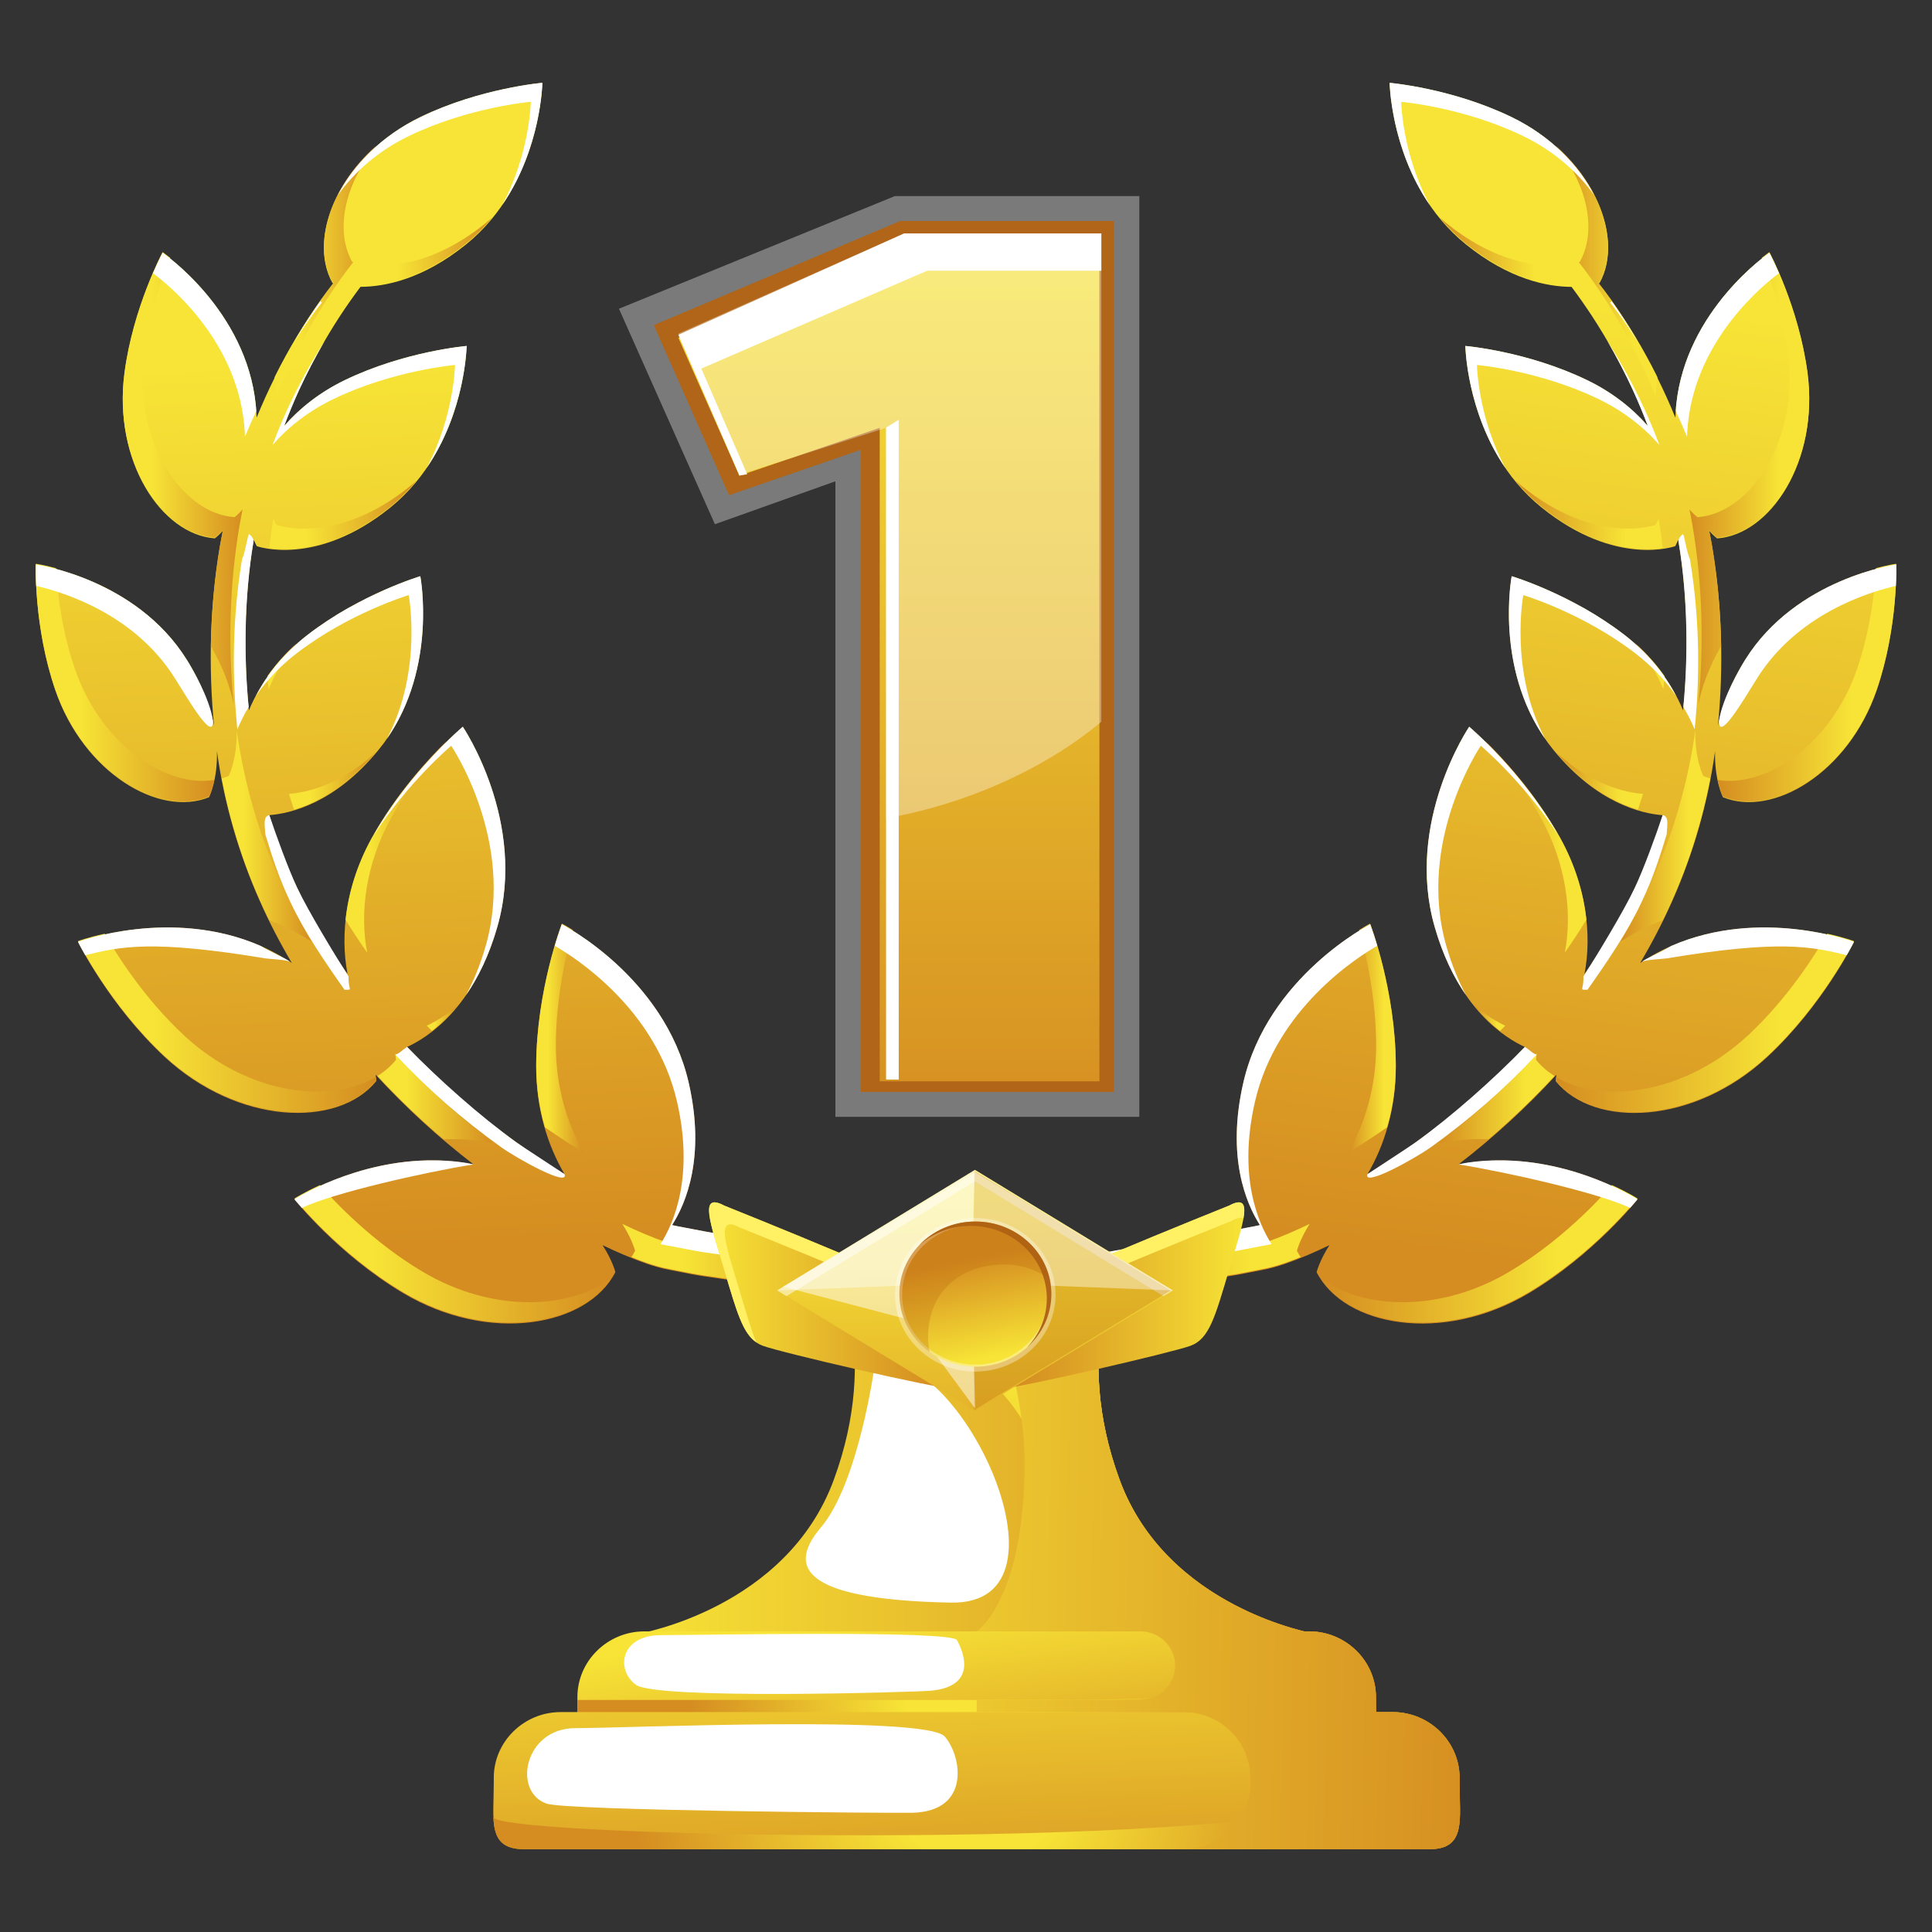 <svg xmlns:xlink="http://www.w3.org/1999/xlink" xmlns="http://www.w3.org/2000/svg" width="35" height="35" viewBox="0 0 35 35" fill="none" class="mdl-js">
<rect x="0" y="0" width="35" height="35" fill="#333333" stroke="none"/>
<path d="M19.352 23.523L18.935 22.769L19.04 23.432L19.442 24.277L19.352 23.523Z" fill="#C67914"/>
<path d="M18.262 30.419L24.044 30.108L23.808 29.594C23.808 29.594 21.14 29.14 20.282 26.808C19.423 24.475 20.282 22.88 20.282 22.88H15.105C15.105 22.88 15.964 24.475 15.105 26.808C14.247 29.14 11.579 29.594 11.579 29.594L11.343 30.108L17.125 30.419V30.48L17.694 30.449L18.262 30.48V30.419Z" fill="url(#paint0_linear_2005_3560)"/>
<path style="mix-blend-mode:multiply" d="M23.809 29.594C23.809 29.594 21.142 29.14 20.283 26.808C19.424 24.475 20.283 22.88 20.283 22.88H15.107C15.107 22.88 15.379 23.385 15.463 24.242C15.9 24.319 16.401 24.512 17.224 24.683C18.655 24.981 18.866 26.974 20.154 28.19C20.94 28.932 22.628 29.387 23.826 29.629L23.809 29.594Z" fill="url(#paint1_radial_2005_3560)"/>
<path style="mix-blend-mode:overlay" d="M15.843 24.749C15.843 24.749 15.557 26.866 14.867 27.677C14.176 28.488 14.765 28.984 17.223 29.033C19.68 29.083 17.257 24.17 15.842 24.749H15.843Z" fill="url(#paint2_linear_2005_3560)"/>
<path d="M16.491 25.105C16.036 24.881 16.062 26.685 15.583 27.536C15.103 28.388 15.12 28.694 15.97 28.347C16.82 27.999 16.626 25.171 16.491 25.105Z" fill="white"/>
<path d="M11.005 32.038H24.381C25.047 32.038 24.926 31.502 24.926 30.847V30.745C24.926 30.09 24.381 29.554 23.714 29.554H11.672C11.006 29.554 10.46 30.09 10.46 30.745V30.847C10.46 31.502 10.339 32.038 11.006 32.038H11.005Z" fill="url(#paint3_linear_2005_3560)"/>
<path style="mix-blend-mode:overlay" d="M17.336 29.711C17.476 29.966 17.686 30.553 16.861 30.629C16.599 30.653 11.888 30.796 11.519 30.521C11.15 30.247 11.238 29.622 11.976 29.622C12.714 29.622 17.236 29.531 17.336 29.712V29.711Z" fill="url(#paint4_linear_2005_3560)"/>
<path style="mix-blend-mode:multiply" d="M20.905 32.038H24.381C25.048 32.038 24.927 31.502 24.927 30.847V30.745C24.927 30.09 24.381 29.554 23.715 29.554H23.621C23.741 29.89 23.744 30.294 23.183 30.453C22.148 30.746 19.749 30.796 19.749 30.796H10.46V30.847C10.46 31.502 10.339 32.038 11.006 32.038H20.905H20.905Z" fill="url(#paint5_radial_2005_3560)"/>
<path d="M9.49 33.5H25.896C26.563 33.5 26.442 32.964 26.442 32.309V32.206C26.442 31.552 25.896 31.016 25.23 31.016H10.157C9.49 31.016 8.945 31.552 8.945 32.206V32.309C8.945 32.964 8.824 33.5 9.49 33.5Z" fill="url(#paint6_linear_2005_3560)"/>
<path style="mix-blend-mode:overlay" d="M17.114 31.458C17.418 31.801 17.6 32.81 16.533 32.84C16.204 32.849 10.271 32.802 9.901 32.674C9.279 32.458 9.5 31.307 10.421 31.307C11.343 31.307 16.769 31.07 17.114 31.458H17.114Z" fill="url(#paint7_linear_2005_3560)"/>
<path style="mix-blend-mode:multiply" d="M26.44 32.206C26.44 31.552 25.894 31.016 25.228 31.016H24.756C24.988 31.307 24.935 32.038 24.485 32.509C23.515 33.523 9.278 33.318 8.938 32.928C8.954 33.27 9.053 33.5 9.489 33.5H25.895C26.561 33.5 26.44 32.964 26.44 32.309V32.206H26.44Z" fill="url(#paint8_radial_2005_3560)"/>
<path d="M12.948 29.712C12.561 29.73 12.333 30.304 12.392 30.48C12.452 30.656 13.705 30.638 13.932 30.208C14.16 29.778 13.629 29.678 12.947 29.712H12.948Z" fill="white"/>
<path d="M11.918 31.308C11.303 31.338 10.94 32.25 11.034 32.531C11.128 32.811 13.124 32.782 13.485 32.098C13.847 31.413 13.003 31.256 11.918 31.308H11.918Z" fill="white"/>
<path style="mix-blend-mode:multiply" d="M26.442 32.309V32.206C26.442 31.552 25.896 31.016 25.23 31.016H24.929C24.928 30.96 24.927 30.904 24.927 30.847V30.744C24.927 30.089 24.381 29.553 23.715 29.553H23.624C23.005 29.401 21.005 28.768 20.283 26.808C19.424 24.475 20.283 22.88 20.283 22.88H17.694C17.694 22.88 18.562 24.838 18.562 26.478C18.562 28.984 17.694 29.555 17.694 29.555C17.701 29.555 17.709 29.553 17.717 29.553H20.657C21.004 29.553 21.289 29.833 21.289 30.175C21.289 30.516 21.004 30.796 20.657 30.796H17.717C17.709 30.796 17.701 30.795 17.694 30.794V31.016H21.441C22.107 31.016 22.652 31.552 22.652 32.206V32.309C22.652 32.964 22.107 33.5 21.441 33.5H25.897C26.563 33.5 26.442 32.964 26.442 32.309H26.442Z" fill="url(#paint9_linear_2005_3560)"/>
<path d="M31.212 14.442C32.111 14.814 33.486 14.006 34.001 12.497C34.391 11.356 34.352 10.227 34.352 10.227C34.352 10.227 32.537 10.476 31.617 11.952C31.339 12.396 31.193 12.798 31.123 13.144C31.227 12.065 31.198 10.972 31.016 9.904C31 9.807 30.981 9.71 30.962 9.614C31.047 9.709 31.107 9.754 31.107 9.754C32.077 9.686 32.952 8.352 32.745 6.77C32.589 5.574 32.054 4.581 32.054 4.581C32.054 4.581 30.538 5.61 30.366 7.342C30.359 7.419 30.354 7.493 30.351 7.566C30.248 7.313 30.135 7.064 30.013 6.82C29.771 6.336 29.493 5.871 29.179 5.431C29.108 5.33 29.034 5.232 28.958 5.134C28.97 5.131 28.977 5.128 28.977 5.128C29.453 4.277 28.816 2.813 27.382 2.121C26.298 1.597 25.175 1.502 25.175 1.502C25.175 1.502 25.205 3.336 26.557 4.428C27.342 5.061 28.029 5.195 28.47 5.197C28.597 5.366 28.718 5.54 28.835 5.717C29.119 6.151 29.371 6.607 29.587 7.078C29.683 7.289 29.771 7.502 29.853 7.718C29.57 7.394 29.201 7.103 28.753 6.887C27.669 6.363 26.547 6.268 26.547 6.268C26.547 6.268 26.576 8.103 27.928 9.195C29.28 10.286 30.348 9.894 30.348 9.894C30.369 9.857 30.386 9.818 30.404 9.779C30.418 9.869 30.433 9.959 30.446 10.05C30.576 10.985 30.587 11.933 30.491 12.87C30.288 12.378 29.931 11.889 29.421 11.496C28.467 10.762 27.387 10.439 27.387 10.439C27.387 10.439 27.043 12.241 28.143 13.587C28.93 14.548 29.73 14.738 30.121 14.768C29.986 15.218 29.819 15.658 29.618 16.082C29.361 16.629 29.052 17.151 28.704 17.644C28.846 16.919 28.729 16.026 28.262 15.188C27.597 13.991 26.616 13.166 26.616 13.166C26.616 13.166 25.446 14.89 25.99 16.79C26.416 18.28 27.274 18.808 27.625 18.967C27.024 19.606 26.357 20.185 25.644 20.697C25.362 20.901 25.07 21.092 24.772 21.273C25.087 20.742 25.289 20.066 25.287 19.314C25.283 17.945 24.822 16.747 24.822 16.747C24.822 16.747 22.967 17.688 22.524 19.615C22.214 20.965 22.578 21.81 22.824 22.195C22.815 22.197 22.806 22.2 22.797 22.202C22.748 22.214 22.68 22.224 22.616 22.237L22.231 22.311C21.974 22.361 21.489 22.413 21.234 22.466C20.723 22.574 19.984 22.684 19.474 22.801L19.26 22.85L19.309 23.066L19.393 23.426L19.442 23.64L19.656 23.591C20.179 23.472 20.932 23.355 21.456 23.244C21.718 23.188 22.21 23.135 22.472 23.084L22.866 23.007C23.012 22.981 23.152 22.939 23.284 22.894C23.561 22.797 23.826 22.682 24.084 22.557C23.901 22.841 23.852 23.047 23.852 23.047C24.355 24.033 26.136 24.352 27.694 23.429C28.87 22.732 29.666 21.727 29.666 21.727C29.666 21.727 28.149 20.751 26.42 21.096C27.057 20.605 27.653 20.062 28.196 19.47C28.185 19.545 28.184 19.588 28.184 19.588C28.883 20.445 30.692 20.379 32.018 19.146C33.02 18.215 33.587 17.064 33.587 17.064C33.587 17.064 31.639 16.335 29.926 17.314C29.852 17.357 29.782 17.401 29.714 17.444C29.929 17.08 30.124 16.706 30.296 16.318C30.679 15.457 30.941 14.54 31.07 13.609C31.056 14.134 31.213 14.443 31.213 14.443L31.212 14.442Z" fill="url(#paint10_linear_2005_3560)"/>
<g style="mix-blend-mode:multiply">
<path d="M30.155 12.249C30.01 12.042 29.836 11.843 29.633 11.66C29.85 11.922 30.018 12.203 30.134 12.485C30.142 12.406 30.148 12.328 30.155 12.249Z" fill="url(#paint11_linear_2005_3560)"/>
<path d="M28.196 13.633C28.731 14.264 29.267 14.545 29.674 14.667C29.705 14.572 29.736 14.477 29.765 14.382C29.441 14.357 28.839 14.222 28.196 13.633Z" fill="url(#paint12_linear_2005_3560)"/>
<path d="M27.176 18.677C27.207 18.645 27.238 18.613 27.269 18.581C27.136 18.52 26.93 18.407 26.703 18.209C26.864 18.409 27.027 18.561 27.176 18.677Z" fill="url(#paint13_linear_2005_3560)"/>
<path d="M27.827 19.202C27.827 19.202 27.828 19.159 27.84 19.084C27.296 19.676 26.7 20.219 26.064 20.71C26.373 20.648 26.676 20.629 26.964 20.639C27.385 20.28 27.785 19.898 28.16 19.492C28.033 19.412 27.921 19.315 27.828 19.202H27.827Z" fill="url(#paint14_linear_2005_3560)"/>
<path d="M32.39 6.385C32.596 7.967 31.722 9.301 30.751 9.369C30.751 9.369 30.691 9.324 30.606 9.229C30.625 9.325 30.645 9.422 30.661 9.519C30.842 10.586 30.871 11.68 30.767 12.759C30.83 12.449 30.955 12.094 31.18 11.704C31.17 11.096 31.118 10.489 31.017 9.89C31 9.793 30.982 9.696 30.962 9.6C31.047 9.695 31.107 9.74 31.107 9.74C32.078 9.672 32.952 8.338 32.746 6.756C32.589 5.56 32.054 4.567 32.054 4.567C32.054 4.567 32.002 4.602 31.917 4.67C32.083 5.073 32.3 5.696 32.39 6.385L32.39 6.385Z" fill="url(#paint15_linear_2005_3560)"/>
<path d="M30.856 14.057C30.856 14.057 30.699 13.748 30.713 13.223C30.584 14.154 30.322 15.072 29.939 15.932C29.767 16.319 29.572 16.694 29.357 17.058C29.425 17.014 29.495 16.971 29.569 16.928C29.752 16.824 29.936 16.74 30.121 16.672C30.181 16.55 30.239 16.427 30.294 16.303C30.608 15.599 30.838 14.857 30.983 14.101C30.94 14.088 30.897 14.075 30.856 14.057H30.856Z" fill="url(#paint16_linear_2005_3560)"/>
<path d="M28.739 16.662C28.688 16.177 28.536 15.666 28.262 15.173C27.819 14.378 27.238 13.747 26.898 13.413C27.215 13.764 27.595 14.242 27.906 14.802C28.372 15.64 28.489 16.532 28.348 17.258C28.484 17.064 28.615 16.865 28.739 16.662Z" fill="url(#paint17_linear_2005_3560)"/>
<path d="M25.129 20.422C25.23 20.076 25.287 19.698 25.286 19.299C25.282 17.929 24.821 16.732 24.821 16.732C24.821 16.732 24.745 16.77 24.622 16.847C24.756 17.321 24.928 18.092 24.93 18.927C24.932 19.679 24.731 20.356 24.416 20.886C24.658 20.738 24.896 20.584 25.129 20.422L25.129 20.422Z" fill="url(#paint18_linear_2005_3560)"/>
<path d="M27.337 23.042C26.084 23.785 24.685 23.723 23.925 23.157C24.511 24.042 26.204 24.297 27.692 23.413C28.868 22.717 29.665 21.712 29.665 21.712C29.665 21.712 29.494 21.602 29.201 21.469C28.947 21.762 28.258 22.496 27.337 23.042Z" fill="url(#paint19_linear_2005_3560)"/>
<path d="M31.661 18.761C30.523 19.818 29.031 20.016 28.188 19.51C28.183 19.55 28.183 19.573 28.183 19.573C28.882 20.43 30.691 20.364 32.017 19.132C33.02 18.2 33.586 17.049 33.586 17.049C33.586 17.049 33.404 16.981 33.103 16.915C32.883 17.3 32.386 18.088 31.662 18.761H31.661Z" fill="url(#paint20_linear_2005_3560)"/>
<path d="M34.351 10.213C34.351 10.213 34.209 10.233 33.985 10.293C33.961 10.726 33.882 11.416 33.645 12.112C33.178 13.482 32.002 14.273 31.116 14.13C31.158 14.322 31.211 14.428 31.211 14.428C32.11 14.8 33.486 13.992 34 12.483C34.39 11.342 34.351 10.213 34.351 10.213Z" fill="url(#paint21_linear_2005_3560)"/>
<path d="M28.62 4.742C28.62 4.742 28.613 4.745 28.601 4.749C28.677 4.846 28.752 4.945 28.823 5.045C29.137 5.485 29.415 5.951 29.657 6.434C29.779 6.678 29.891 6.928 29.994 7.18C29.997 7.108 30.003 7.033 30.01 6.956C30.014 6.915 30.02 6.874 30.025 6.833C30.021 6.824 30.017 6.814 30.012 6.805C29.77 6.322 29.492 5.856 29.178 5.416C29.106 5.316 29.032 5.217 28.956 5.12C28.968 5.116 28.976 5.114 28.976 5.114C29.349 4.445 29.037 3.4 28.191 2.646C28.761 3.345 28.935 4.179 28.62 4.743L28.62 4.742Z" fill="url(#paint22_linear_2005_3560)"/>
<path d="M26.201 4.042C26.16 4.009 26.121 3.976 26.083 3.942C26.219 4.108 26.376 4.267 26.556 4.413C27.287 5.003 27.934 5.16 28.375 5.179C28.29 5.054 28.204 4.93 28.113 4.81C27.673 4.809 26.985 4.675 26.201 4.042Z" fill="url(#paint23_linear_2005_3560)"/>
<path d="M27.572 8.808C27.532 8.776 27.492 8.742 27.454 8.709C27.591 8.875 27.747 9.034 27.928 9.18C28.909 9.972 29.74 9.983 30.122 9.929C30.112 9.841 30.102 9.752 30.09 9.664C30.077 9.573 30.062 9.483 30.048 9.393C30.031 9.432 30.013 9.471 29.992 9.508C29.992 9.508 28.924 9.9 27.572 8.808H27.572Z" fill="url(#paint24_linear_2005_3560)"/>
<path d="M23.495 22.66C23.495 22.66 23.545 22.455 23.727 22.171C23.469 22.296 23.205 22.41 22.928 22.507C22.796 22.552 22.655 22.594 22.509 22.62L22.116 22.697C21.854 22.749 21.362 22.802 21.099 22.858C20.589 22.966 19.862 23.079 19.342 23.195L19.392 23.41L19.442 23.624L19.656 23.575C20.178 23.456 20.931 23.339 21.456 23.229C21.718 23.173 22.21 23.119 22.471 23.068L22.866 22.991C23.011 22.965 23.152 22.923 23.284 22.878C23.378 22.845 23.47 22.809 23.561 22.773C23.538 22.736 23.515 22.698 23.495 22.66V22.66Z" fill="url(#paint25_linear_2005_3560)"/>
</g>
<g style="mix-blend-mode:overlay">
<path d="M29.736 16.349C29.937 15.924 30.057 15.566 30.193 15.116C30.203 14.938 30.238 14.793 30.121 14.766C30.005 15.113 29.774 15.75 29.617 16.081C29.427 16.485 28.927 17.314 28.685 17.689C28.695 17.947 28.592 17.93 28.759 17.93C29.107 17.436 29.479 16.895 29.736 16.348V16.349Z" fill="url(#paint26_linear_2005_3560)"/>
<path d="M27.596 10.781C27.596 10.781 28.677 11.104 29.63 11.839C29.928 12.068 30.172 12.33 30.365 12.607C30.153 12.205 29.839 11.817 29.42 11.495C28.465 10.761 27.385 10.438 27.385 10.438C27.385 10.438 27.075 12.069 27.992 13.386C27.337 12.145 27.596 10.782 27.596 10.782V10.781Z" fill="url(#paint27_linear_2005_3560)"/>
<path d="M30.613 10.122C30.555 10.011 30.506 9.642 30.485 9.679C30.485 9.679 30.424 9.719 30.405 9.795C30.585 10.855 30.578 11.961 30.495 12.807C30.575 12.941 30.644 13.077 30.7 13.213C30.796 12.276 30.786 11.327 30.655 10.392C30.643 10.302 30.628 10.212 30.613 10.122H30.613Z" fill="url(#paint28_linear_2005_3560)"/>
<path d="M31.616 11.951C31.528 12.093 31.204 12.641 31.141 13.059C31.138 13.435 31.55 12.741 31.827 12.295C32.553 11.13 33.836 10.731 34.345 10.614C34.356 10.373 34.351 10.227 34.351 10.227C34.351 10.227 32.536 10.476 31.616 11.951V11.951Z" fill="url(#paint29_linear_2005_3560)"/>
<path d="M30.279 17.135C30.026 17.283 29.83 17.356 29.736 17.428C29.803 17.384 30.108 17.375 30.193 17.362C32.244 17.022 32.821 17.147 33.455 17.305C33.542 17.154 33.586 17.062 33.586 17.062C33.586 17.062 31.896 16.43 30.279 17.135L30.279 17.135Z" fill="url(#paint30_linear_2005_3560)"/>
<path d="M29.389 5.774C29.491 5.917 29.588 6.065 29.682 6.213C29.531 5.953 29.369 5.699 29.195 5.454C29.192 5.46 29.189 5.466 29.186 5.472C29.186 5.472 29.179 5.474 29.167 5.478C29.243 5.575 29.318 5.673 29.389 5.774H29.389Z" fill="url(#paint31_linear_2005_3560)"/>
<path d="M25.384 1.845C25.384 1.845 26.508 1.94 27.592 2.464C28.146 2.732 28.582 3.116 28.879 3.535C28.597 2.986 28.086 2.46 27.381 2.119C26.297 1.595 25.174 1.5 25.174 1.5C25.174 1.5 25.193 2.684 25.902 3.716C25.399 2.782 25.384 1.844 25.384 1.844L25.384 1.845Z" fill="url(#paint32_linear_2005_3560)"/>
<path d="M30.561 7.91C30.565 7.837 30.57 7.763 30.577 7.686C30.733 6.112 31.998 5.119 32.228 4.95C32.128 4.717 32.054 4.58 32.054 4.58C32.054 4.58 30.538 5.609 30.366 7.341C30.363 7.377 30.36 7.412 30.358 7.446C30.429 7.599 30.497 7.754 30.561 7.91Z" fill="url(#paint33_linear_2005_3560)"/>
<path d="M29.852 7.717C29.569 7.393 29.2 7.102 28.752 6.886C27.669 6.362 26.546 6.267 26.546 6.267C26.546 6.267 26.566 7.451 27.274 8.483C26.771 7.55 26.756 6.612 26.756 6.612C26.756 6.612 27.879 6.707 28.963 7.231C29.41 7.447 29.78 7.738 30.062 8.062C29.981 7.846 29.893 7.632 29.796 7.421C29.599 6.989 29.369 6.57 29.113 6.169C29.285 6.464 29.444 6.767 29.586 7.077C29.682 7.288 29.771 7.501 29.852 7.717V7.717Z" fill="url(#paint34_linear_2005_3560)"/>
<path d="M19.52 23.409L19.47 23.192L19.684 23.143C20.194 23.027 20.932 22.916 21.443 22.809C21.7 22.755 22.184 22.704 22.441 22.653L22.826 22.579C22.89 22.566 22.958 22.556 23.009 22.544C23.016 22.542 23.026 22.539 23.035 22.537C22.789 22.153 22.425 21.308 22.735 19.958C23.121 18.274 24.586 17.343 24.95 17.134C24.878 16.889 24.822 16.745 24.822 16.745C24.822 16.745 22.967 17.686 22.524 19.612C22.214 20.963 22.578 21.808 22.824 22.192C22.815 22.194 22.806 22.197 22.797 22.199C22.748 22.211 22.68 22.222 22.616 22.235L22.231 22.308C21.974 22.358 21.489 22.411 21.234 22.464C20.723 22.571 19.984 22.682 19.474 22.799L19.26 22.848L19.309 23.064L19.393 23.423L19.442 23.637L19.566 23.609L19.52 23.408L19.52 23.409Z" fill="url(#paint35_linear_2005_3560)"/>
<path d="M25.99 16.789C26.14 17.313 26.343 17.718 26.559 18.03C26.424 17.778 26.3 17.482 26.2 17.133C25.657 15.233 26.826 13.51 26.826 13.51C26.826 13.51 27.594 14.155 28.231 15.133C27.567 13.965 26.616 13.165 26.616 13.165C26.616 13.165 25.446 14.889 25.99 16.789V16.789Z" fill="url(#paint36_linear_2005_3560)"/>
<path d="M27.146 21.021C26.806 21.021 26.531 21.067 26.419 21.094C27.311 21.235 28.987 21.618 29.531 21.883C29.618 21.784 29.665 21.726 29.665 21.726C29.665 21.726 28.551 21.01 27.146 21.021Z" fill="url(#paint37_linear_2005_3560)"/>
<path d="M24.772 21.271C24.689 21.515 25.644 20.982 25.927 20.779C26.639 20.266 27.234 19.748 27.835 19.108C27.746 19.068 27.763 19.062 27.625 18.965C27.06 19.547 26.303 20.221 25.644 20.695C25.528 20.779 24.89 21.191 24.772 21.271Z" fill="url(#paint38_linear_2005_3560)"/>
</g>
<g style="mix-blend-mode:overlay">
<path d="M28.586 10.957C28.813 11.094 28.992 11.196 28.992 11.196C28.992 11.196 28.81 11.082 28.586 10.957Z" fill="url(#paint39_linear_2005_3560)"/>
</g>
<path d="M3.788 14.442C2.889 14.813 1.514 14.006 0.999 12.497C0.609 11.355 0.649 10.227 0.649 10.227C0.649 10.227 2.463 10.475 3.383 11.951C3.661 12.395 3.807 12.798 3.877 13.144C3.774 12.064 3.802 10.971 3.984 9.903C4 9.807 4.019 9.71 4.038 9.613C3.953 9.708 3.893 9.753 3.893 9.753C2.923 9.686 2.048 8.352 2.255 6.769C2.411 5.574 2.946 4.58 2.946 4.58C2.946 4.58 4.462 5.609 4.634 7.341C4.641 7.418 4.646 7.493 4.649 7.565C4.752 7.312 4.865 7.064 4.987 6.819C5.229 6.336 5.507 5.87 5.821 5.43C5.892 5.33 5.967 5.231 6.042 5.134C6.03 5.13 6.023 5.127 6.023 5.127C5.548 4.277 6.184 2.813 7.618 2.12C8.702 1.596 9.825 1.501 9.825 1.501C9.825 1.501 9.795 3.336 8.443 4.428C7.658 5.061 6.971 5.195 6.531 5.196C6.403 5.365 6.282 5.539 6.165 5.716C5.881 6.151 5.629 6.606 5.413 7.077C5.317 7.288 5.229 7.501 5.147 7.718C5.43 7.394 5.8 7.102 6.247 6.887C7.331 6.363 8.453 6.268 8.453 6.268C8.453 6.268 8.424 8.102 7.072 9.194C5.72 10.286 4.652 9.894 4.652 9.894C4.631 9.857 4.614 9.818 4.596 9.778C4.582 9.869 4.567 9.959 4.554 10.049C4.424 10.984 4.414 11.932 4.509 12.87C4.712 12.377 5.069 11.888 5.579 11.496C6.533 10.761 7.613 10.439 7.613 10.439C7.613 10.439 7.957 12.24 6.857 13.586C6.07 14.548 5.27 14.737 4.879 14.767C5.014 15.217 5.181 15.657 5.382 16.082C5.639 16.629 5.948 17.15 6.296 17.644C6.155 16.918 6.272 16.026 6.738 15.187C7.403 13.99 8.384 13.166 8.384 13.166C8.384 13.166 9.554 14.89 9.01 16.79C8.584 18.28 7.726 18.808 7.375 18.966C7.976 19.606 8.643 20.184 9.356 20.696C9.638 20.9 9.93 21.091 10.228 21.272C9.913 20.742 9.711 20.065 9.713 19.314C9.717 17.944 10.178 16.747 10.178 16.747C10.178 16.747 12.033 17.688 12.476 19.614C12.786 20.965 12.422 21.809 12.176 22.194C12.185 22.196 12.194 22.199 12.203 22.201C12.252 22.213 12.32 22.224 12.384 22.236L12.769 22.31C13.026 22.36 13.511 22.413 13.767 22.466C14.277 22.573 15.016 22.684 15.527 22.801L15.74 22.85L15.691 23.066L15.607 23.425L15.558 23.639L15.344 23.59C14.822 23.471 14.068 23.354 13.544 23.244C13.282 23.188 12.79 23.134 12.528 23.083L12.134 23.006C11.988 22.98 11.848 22.938 11.716 22.893C11.439 22.796 11.174 22.682 10.916 22.557C11.099 22.841 11.148 23.046 11.148 23.046C10.646 24.032 8.864 24.352 7.307 23.428C6.13 22.731 5.334 21.727 5.334 21.727C5.334 21.727 6.851 20.75 8.58 21.095C7.943 20.605 7.347 20.062 6.804 19.469C6.815 19.544 6.816 19.587 6.816 19.587C6.117 20.444 4.308 20.378 2.982 19.146C1.98 18.215 1.413 17.063 1.413 17.063C1.413 17.063 3.361 16.334 5.074 17.314C5.148 17.356 5.218 17.4 5.286 17.443C5.071 17.08 4.876 16.705 4.705 16.318C4.321 15.457 4.059 14.54 3.93 13.608C3.944 14.133 3.787 14.443 3.787 14.443L3.788 14.442Z" fill="url(#paint40_linear_2005_3560)"/>
<g style="mix-blend-mode:multiply">
<path d="M4.845 12.249C4.99 12.042 5.164 11.843 5.367 11.66C5.15 11.922 4.982 12.203 4.866 12.485C4.858 12.406 4.852 12.328 4.845 12.249Z" fill="url(#paint41_linear_2005_3560)"/>
<path d="M6.804 13.633C6.269 14.264 5.733 14.545 5.327 14.667C5.295 14.572 5.264 14.477 5.235 14.382C5.559 14.357 6.161 14.222 6.804 13.633Z" fill="url(#paint42_linear_2005_3560)"/>
<path d="M7.824 18.677C7.793 18.645 7.761 18.613 7.731 18.581C7.864 18.52 8.069 18.407 8.297 18.209C8.136 18.409 7.973 18.561 7.824 18.677Z" fill="url(#paint43_linear_2005_3560)"/>
<path d="M7.173 19.202C7.173 19.202 7.172 19.159 7.16 19.084C7.704 19.676 8.3 20.219 8.936 20.71C8.627 20.648 8.324 20.629 8.036 20.639C7.615 20.28 7.215 19.898 6.84 19.492C6.967 19.412 7.08 19.315 7.172 19.202H7.173Z" fill="url(#paint44_linear_2005_3560)"/>
<path d="M2.61 6.385C2.404 7.967 3.278 9.301 4.249 9.369C4.249 9.369 4.309 9.324 4.394 9.229C4.375 9.325 4.356 9.422 4.339 9.519C4.158 10.586 4.129 11.68 4.233 12.759C4.17 12.449 4.045 12.094 3.82 11.704C3.83 11.096 3.882 10.489 3.983 9.89C4 9.793 4.019 9.696 4.038 9.6C3.953 9.695 3.893 9.74 3.893 9.74C2.922 9.672 2.048 8.338 2.254 6.756C2.411 5.56 2.946 4.567 2.946 4.567C2.946 4.567 2.998 4.602 3.083 4.67C2.917 5.073 2.7 5.696 2.61 6.385L2.61 6.385Z" fill="url(#paint45_linear_2005_3560)"/>
<path d="M4.144 14.057C4.144 14.057 4.301 13.748 4.287 13.223C4.416 14.154 4.678 15.072 5.062 15.932C5.233 16.319 5.428 16.694 5.643 17.058C5.575 17.014 5.505 16.971 5.431 16.928C5.249 16.824 5.064 16.74 4.879 16.672C4.819 16.55 4.761 16.427 4.706 16.303C4.392 15.599 4.162 14.857 4.017 14.101C4.06 14.088 4.103 14.075 4.144 14.057H4.144Z" fill="url(#paint46_linear_2005_3560)"/>
<path d="M6.26 16.662C6.311 16.177 6.464 15.666 6.738 15.173C7.18 14.378 7.761 13.747 8.102 13.413C7.785 13.764 7.405 14.242 7.094 14.802C6.628 15.64 6.511 16.532 6.652 17.258C6.515 17.064 6.384 16.865 6.26 16.662Z" fill="url(#paint47_linear_2005_3560)"/>
<path d="M9.871 20.422C9.77 20.076 9.713 19.698 9.714 19.299C9.718 17.929 10.179 16.732 10.179 16.732C10.179 16.732 10.255 16.77 10.378 16.847C10.244 17.321 10.072 18.092 10.07 18.927C10.068 19.679 10.269 20.356 10.584 20.886C10.342 20.738 10.104 20.584 9.871 20.422L9.871 20.422Z" fill="url(#paint48_linear_2005_3560)"/>
<path d="M7.663 23.042C8.916 23.785 10.314 23.723 11.075 23.157C10.489 24.042 8.796 24.297 7.308 23.413C6.131 22.717 5.334 21.712 5.334 21.712C5.334 21.712 5.506 21.602 5.798 21.469C6.053 21.762 6.741 22.496 7.663 23.042Z" fill="url(#paint49_linear_2005_3560)"/>
<path d="M3.338 18.761C4.476 19.818 5.969 20.016 6.812 19.51C6.816 19.55 6.817 19.573 6.817 19.573C6.117 20.43 4.309 20.364 2.982 19.132C1.98 18.2 1.413 17.049 1.413 17.049C1.413 17.049 1.596 16.981 1.897 16.915C2.117 17.3 2.613 18.088 3.338 18.761H3.338Z" fill="url(#paint50_linear_2005_3560)"/>
<path d="M0.649 10.213C0.649 10.213 0.79 10.233 1.014 10.293C1.039 10.726 1.117 11.416 1.355 12.112C1.822 13.482 2.998 14.273 3.883 14.13C3.841 14.322 3.788 14.428 3.788 14.428C2.889 14.8 1.514 13.992 0.999 12.483C0.609 11.342 0.649 10.213 0.649 10.213Z" fill="url(#paint51_linear_2005_3560)"/>
<path d="M6.38 4.742C6.38 4.742 6.387 4.745 6.399 4.749C6.323 4.846 6.248 4.945 6.177 5.045C5.864 5.485 5.586 5.951 5.343 6.434C5.221 6.678 5.109 6.928 5.006 7.18C5.003 7.108 4.997 7.033 4.99 6.956C4.986 6.915 4.98 6.874 4.975 6.833C4.979 6.824 4.984 6.814 4.988 6.805C5.23 6.322 5.508 5.856 5.822 5.416C5.894 5.316 5.968 5.217 6.044 5.12C6.032 5.116 6.025 5.114 6.025 5.114C5.651 4.445 5.963 3.4 6.809 2.646C6.239 3.345 6.065 4.179 6.38 4.743L6.38 4.742Z" fill="url(#paint52_linear_2005_3560)"/>
<path d="M8.799 4.042C8.839 4.009 8.879 3.976 8.917 3.942C8.78 4.108 8.624 4.267 8.443 4.413C7.712 5.003 7.065 5.16 6.624 5.179C6.709 5.054 6.796 4.93 6.887 4.81C7.327 4.809 8.015 4.675 8.799 4.042Z" fill="url(#paint53_linear_2005_3560)"/>
<path d="M7.428 8.808C7.469 8.776 7.508 8.742 7.546 8.709C7.409 8.875 7.253 9.034 7.072 9.18C6.091 9.972 5.26 9.983 4.878 9.929C4.888 9.841 4.898 9.752 4.91 9.664C4.923 9.573 4.938 9.483 4.952 9.393C4.969 9.432 4.987 9.471 5.008 9.508C5.008 9.508 6.076 9.9 7.428 8.808H7.428Z" fill="url(#paint54_linear_2005_3560)"/>
<path d="M11.505 22.66C11.505 22.66 11.455 22.455 11.273 22.171C11.531 22.296 11.795 22.41 12.072 22.507C12.204 22.552 12.345 22.594 12.491 22.62L12.885 22.697C13.146 22.749 13.638 22.802 13.901 22.858C14.411 22.966 15.138 23.079 15.658 23.195L15.608 23.41L15.559 23.624L15.344 23.575C14.822 23.456 14.069 23.339 13.545 23.229C13.282 23.173 12.79 23.119 12.529 23.068L12.135 22.991C11.989 22.965 11.848 22.923 11.716 22.878C11.622 22.845 11.53 22.809 11.439 22.773C11.463 22.736 11.485 22.698 11.505 22.66V22.66Z" fill="url(#paint55_linear_2005_3560)"/>
</g>
<g style="mix-blend-mode:overlay">
<path d="M5.264 16.349C5.063 15.924 4.943 15.566 4.807 15.116C4.797 14.938 4.762 14.793 4.879 14.766C4.996 15.113 5.226 15.75 5.383 16.081C5.573 16.485 6.073 17.314 6.315 17.689C6.305 17.947 6.409 17.93 6.241 17.93C5.893 17.436 5.521 16.895 5.264 16.348V16.349Z" fill="url(#paint56_linear_2005_3560)"/>
<path d="M7.404 10.781C7.404 10.781 6.324 11.104 5.37 11.839C5.072 12.068 4.828 12.33 4.636 12.607C4.847 12.205 5.161 11.817 5.58 11.495C6.535 10.761 7.615 10.438 7.615 10.438C7.615 10.438 7.925 12.069 7.008 13.386C7.664 12.145 7.404 10.782 7.404 10.782V10.781Z" fill="url(#paint57_linear_2005_3560)"/>
<path d="M4.387 10.122C4.445 10.011 4.494 9.642 4.515 9.679C4.515 9.679 4.577 9.719 4.595 9.795C4.415 10.855 4.422 11.961 4.505 12.807C4.425 12.941 4.356 13.077 4.3 13.213C4.204 12.276 4.214 11.327 4.345 10.392C4.357 10.302 4.372 10.212 4.387 10.122H4.387Z" fill="url(#paint58_linear_2005_3560)"/>
<path d="M3.384 11.951C3.472 12.093 3.796 12.641 3.859 13.059C3.862 13.435 3.451 12.741 3.173 12.295C2.447 11.13 1.164 10.731 0.655 10.614C0.643 10.373 0.649 10.227 0.649 10.227C0.649 10.227 2.463 10.476 3.383 11.951L3.384 11.951Z" fill="url(#paint59_linear_2005_3560)"/>
<path d="M4.721 17.135C4.974 17.283 5.169 17.356 5.264 17.428C5.196 17.384 4.891 17.375 4.806 17.362C2.755 17.022 2.178 17.147 1.545 17.305C1.458 17.154 1.413 17.062 1.413 17.062C1.413 17.062 3.104 16.43 4.72 17.135L4.721 17.135Z" fill="url(#paint60_linear_2005_3560)"/>
<path d="M5.611 5.774C5.509 5.917 5.412 6.065 5.317 6.213C5.469 5.953 5.631 5.699 5.805 5.454C5.808 5.46 5.811 5.466 5.814 5.472C5.814 5.472 5.821 5.474 5.833 5.478C5.756 5.575 5.682 5.673 5.611 5.774H5.611Z" fill="url(#paint61_linear_2005_3560)"/>
<path d="M9.615 1.845C9.615 1.845 8.492 1.94 7.408 2.464C6.853 2.732 6.418 3.116 6.121 3.535C6.402 2.986 6.914 2.46 7.619 2.119C8.703 1.595 9.826 1.5 9.826 1.5C9.826 1.5 9.806 2.684 9.097 3.716C9.6 2.782 9.616 1.844 9.616 1.844L9.615 1.845Z" fill="url(#paint62_linear_2005_3560)"/>
<path d="M4.439 7.91C4.435 7.837 4.43 7.763 4.423 7.686C4.267 6.112 3.002 5.119 2.772 4.95C2.872 4.717 2.946 4.58 2.946 4.58C2.946 4.58 4.462 5.609 4.634 7.341C4.637 7.377 4.64 7.412 4.642 7.446C4.571 7.599 4.503 7.754 4.439 7.91Z" fill="url(#paint63_linear_2005_3560)"/>
<path d="M5.148 7.717C5.431 7.393 5.8 7.102 6.247 6.886C7.331 6.362 8.454 6.267 8.454 6.267C8.454 6.267 8.434 7.451 7.725 8.483C8.228 7.55 8.243 6.612 8.243 6.612C8.243 6.612 7.121 6.707 6.037 7.231C5.589 7.447 5.219 7.738 4.937 8.062C5.019 7.846 5.107 7.632 5.204 7.421C5.401 6.989 5.631 6.57 5.887 6.169C5.715 6.464 5.556 6.767 5.413 7.077C5.318 7.288 5.229 7.501 5.148 7.717V7.717Z" fill="url(#paint64_linear_2005_3560)"/>
<path d="M15.48 23.409L15.53 23.192L15.316 23.143C14.806 23.027 14.068 22.916 13.557 22.809C13.3 22.755 12.816 22.704 12.559 22.653L12.174 22.579C12.11 22.566 12.042 22.556 11.992 22.544C11.984 22.542 11.974 22.539 11.966 22.537C12.211 22.153 12.575 21.308 12.265 19.958C11.879 18.274 10.414 17.343 10.05 17.134C10.123 16.889 10.178 16.745 10.178 16.745C10.178 16.745 12.033 17.686 12.476 19.612C12.786 20.963 12.422 21.808 12.176 22.192C12.185 22.194 12.194 22.197 12.203 22.199C12.252 22.211 12.32 22.222 12.384 22.235L12.769 22.308C13.026 22.358 13.511 22.411 13.767 22.464C14.277 22.571 15.016 22.682 15.527 22.799L15.74 22.848L15.691 23.064L15.607 23.423L15.558 23.637L15.434 23.609L15.48 23.408L15.48 23.409Z" fill="url(#paint65_linear_2005_3560)"/>
<path d="M9.01 16.789C8.86 17.313 8.657 17.718 8.441 18.03C8.576 17.778 8.7 17.482 8.8 17.133C9.343 15.233 8.174 13.51 8.174 13.51C8.174 13.51 7.406 14.155 6.769 15.133C7.433 13.965 8.384 13.165 8.384 13.165C8.384 13.165 9.554 14.889 9.01 16.789V16.789Z" fill="url(#paint66_linear_2005_3560)"/>
<path d="M7.854 21.021C8.194 21.021 8.468 21.067 8.581 21.094C7.688 21.235 6.013 21.618 5.469 21.883C5.381 21.784 5.334 21.726 5.334 21.726C5.334 21.726 6.448 21.01 7.854 21.021Z" fill="url(#paint67_linear_2005_3560)"/>
<path d="M10.228 21.271C10.311 21.515 9.356 20.982 9.074 20.779C8.361 20.266 7.766 19.748 7.165 19.108C7.254 19.068 7.237 19.062 7.375 18.965C7.94 19.547 8.697 20.221 9.356 20.695C9.472 20.779 10.11 21.191 10.228 21.271Z" fill="url(#paint68_linear_2005_3560)"/>
</g>
<g style="mix-blend-mode:overlay">
<path d="M6.414 10.957C6.188 11.094 6.008 11.196 6.008 11.196C6.008 11.196 6.19 11.082 6.414 10.957Z" fill="url(#paint69_linear_2005_3560)"/>
</g>
<path d="M17.61 23.818C17.44 23.568 13.121 21.841 13.121 21.841C12.655 21.592 12.867 22.153 13.121 23.007C13.375 23.86 13.481 24.255 13.819 24.38C14.158 24.505 16.847 25.128 17.313 25.171C17.779 25.212 17.779 24.068 17.61 23.818Z" fill="url(#paint70_linear_2005_3560)"/>
<path d="M17.778 23.818C17.947 23.568 22.266 21.841 22.266 21.841C22.732 21.592 22.52 22.153 22.266 23.007C22.012 23.86 21.907 24.255 21.568 24.38C21.229 24.504 18.54 25.128 18.074 25.17C17.609 25.212 17.609 24.067 17.778 23.818Z" fill="url(#paint71_linear_2005_3560)"/>
<path d="M17.818 24.097C17.988 23.847 22.307 22.12 22.307 22.12C22.413 22.063 22.484 22.049 22.527 22.07C22.572 21.81 22.52 21.705 22.266 21.841C22.266 21.841 17.947 23.568 17.778 23.818C17.676 23.967 17.636 24.436 17.719 24.781C17.701 24.498 17.742 24.208 17.818 24.097L17.818 24.097Z" fill="#FFF064"/>
<path d="M13.405 23.405C13.151 22.552 12.939 21.991 13.405 22.24C13.405 22.24 16.811 23.601 17.692 24.081C17.674 23.966 17.646 23.871 17.61 23.818C17.44 23.568 13.121 21.841 13.121 21.841C12.655 21.591 12.867 22.153 13.121 23.006C13.343 23.752 13.452 24.149 13.703 24.319C13.61 24.101 13.524 23.803 13.405 23.405V23.405Z" fill="#FFF064"/>
<path d="M17.663 21.194L14.078 23.378L17.663 25.56L21.248 23.378L17.663 21.194Z" fill="url(#paint72_linear_2005_3560)"/>
<g style="mix-blend-mode:overlay" opacity="0.49">
<path d="M17.663 21.402L21.077 23.481L21.248 23.378L17.663 21.194L14.078 23.378L14.248 23.481L17.663 21.402Z" fill="white"/>
</g>
<path opacity="0.25" d="M17.644 25.547L21.207 23.378L17.644 21.208V25.547Z" fill="#B55F09"/>
<g style="mix-blend-mode:overlay" opacity="0.49">
<path d="M17.665 25.516L17.597 22.877L17.663 21.194L14.188 23.31L16.485 23.912L17.665 25.516Z" fill="white"/>
</g>
<g style="mix-blend-mode:overlay" opacity="0.41">
<path d="M17.663 21.236L14.078 23.378L17.663 23.239L21.248 23.378L17.663 21.236Z" fill="white"/>
</g>
<path d="M17.67 22.129C16.91 22.129 16.293 22.718 16.293 23.444C16.293 24.171 16.91 24.759 17.67 24.759C18.43 24.759 19.047 24.171 19.047 23.444C19.047 22.718 18.43 22.129 17.67 22.129Z" fill="url(#paint73_linear_2005_3560)"/>
<g style="mix-blend-mode:overlay" opacity="0.35">
<path d="M17.668 24.847C16.866 24.847 16.214 24.223 16.214 23.456C16.214 22.69 16.866 22.066 17.668 22.066C18.47 22.066 19.122 22.69 19.122 23.456C19.122 24.223 18.47 24.847 17.668 24.847ZM17.668 22.192C16.937 22.192 16.343 22.759 16.343 23.456C16.343 24.153 16.937 24.721 17.668 24.721C18.399 24.721 18.993 24.153 18.993 23.456C18.993 22.759 18.399 22.192 17.668 22.192Z" fill="white"/>
</g>
<path d="M17.67 22.129C17.266 22.129 16.903 22.295 16.651 22.559C16.897 22.341 17.226 22.208 17.588 22.208C18.348 22.208 18.964 22.796 18.964 23.523C18.964 23.864 18.829 24.174 18.607 24.408C18.877 24.167 19.047 23.824 19.047 23.444C19.047 22.718 18.43 22.129 17.67 22.129Z" fill="#B06518"/>
<path opacity="0.25" d="M16.813 24.222C16.813 23.373 17.43 22.907 18.189 22.907C18.5 22.907 18.786 23.005 19.016 23.171C18.885 22.576 18.332 22.129 17.67 22.129C16.91 22.129 16.293 22.718 16.293 23.444C16.293 23.874 16.509 24.255 16.842 24.495C16.823 24.407 16.813 24.316 16.813 24.222Z" fill="#B55F09"/>
<g style="mix-blend-mode:overlay" opacity="0.35">
<path d="M11.213 5.593L12.951 9.497L15.134 8.719V20.233H20.64V3.552H16.212L11.213 5.593Z" fill="white"/>
</g>
<path d="M11.844 5.89L13.207 8.971L15.593 8.149V19.782H20.181V4.003H16.309L11.844 5.89Z" fill="#B06518"/>
<path d="M15.937 19.59V7.75L13.395 8.619L12.29 6.121L16.38 4.383H19.917V19.589H15.938L15.937 19.59Z" fill="url(#paint74_linear_2005_3560)"/>
<path d="M16.052 19.557H16.281V7.605L16.052 7.747V19.557Z" fill="white"/>
<path d="M16.379 4.229L12.289 6.066L13.395 8.614L13.536 8.591L12.705 6.677L16.795 4.905H19.952V4.229H16.379Z" fill="white"/>
<g style="mix-blend-mode:overlay" opacity="0.35">
<path d="M12.289 6.044L13.451 8.581L16.052 7.75V14.822C17.428 14.586 18.88 13.969 19.951 13.076V4.229H16.379L12.289 6.044Z" fill="white"/>
</g>
<defs>
<linearGradient id="paint0_linear_2005_3560" x1="11.343" y1="26.68" x2="24.044" y2="26.68" gradientUnits="userSpaceOnUse">
<stop stop-color="#F7E436"/>
<stop offset="1" stop-color="#D58D21"/>
</linearGradient>
<radialGradient id="paint1_radial_2005_3560" cx="0" cy="0" r="1" gradientUnits="userSpaceOnUse" gradientTransform="translate(19.366 23.59) scale(7.129 7.005)">
<stop offset="0.25" stop-color="#F7E436"/>
<stop offset="1" stop-color="#D58D21"/>
</radialGradient>
<linearGradient id="paint2_linear_2005_3560" x1="14.741" y1="25.696" x2="17.319" y2="28.454" gradientUnits="userSpaceOnUse">
<stop stop-color="white"/>
<stop offset="1" stop-color="white"/>
</linearGradient>
<linearGradient id="paint3_linear_2005_3560" x1="17.183" y1="27.677" x2="17.996" y2="33.338" gradientUnits="userSpaceOnUse">
<stop offset="0.25" stop-color="#F7E436"/>
<stop offset="1" stop-color="#D58D21"/>
</linearGradient>
<linearGradient id="paint4_linear_2005_3560" x1="14.258" y1="29.631" x2="14.809" y2="31.805" gradientUnits="userSpaceOnUse">
<stop stop-color="white"/>
<stop offset="1" stop-color="white"/>
</linearGradient>
<radialGradient id="paint5_radial_2005_3560" cx="0" cy="0" r="1" gradientUnits="userSpaceOnUse" gradientTransform="translate(17.694 30.796) scale(5.198 5.108)">
<stop offset="0.25" stop-color="#F7E436"/>
<stop offset="1" stop-color="#D58D21"/>
</radialGradient>
<linearGradient id="paint6_linear_2005_3560" x1="17.41" y1="26.04" x2="17.799" y2="35.403" gradientUnits="userSpaceOnUse">
<stop offset="0.25" stop-color="#F7E436"/>
<stop offset="1" stop-color="#D58D21"/>
</linearGradient>
<linearGradient id="paint7_linear_2005_3560" x1="13.265" y1="31.407" x2="14.019" y2="34.387" gradientUnits="userSpaceOnUse">
<stop stop-color="white"/>
<stop offset="1" stop-color="white"/>
</linearGradient>
<radialGradient id="paint8_radial_2005_3560" cx="0" cy="0" r="1" gradientUnits="userSpaceOnUse" gradientTransform="translate(17.694 32.258) scale(6.255 6.147)">
<stop offset="0.25" stop-color="#F7E436"/>
<stop offset="1" stop-color="#D58D21"/>
</radialGradient>
<linearGradient id="paint9_linear_2005_3560" x1="8.599" y1="27.97" x2="27.014" y2="28.312" gradientUnits="userSpaceOnUse">
<stop offset="0.25" stop-color="#F7E436"/>
<stop offset="1" stop-color="#D58D21"/>
</linearGradient>
<linearGradient id="paint10_linear_2005_3560" x1="28.519" y1="5.3" x2="26.116" y2="22.697" gradientUnits="userSpaceOnUse">
<stop stop-color="#F7E436"/>
<stop offset="1" stop-color="#D58D21"/>
</linearGradient>
<linearGradient id="paint11_linear_2005_3560" x1="29.633" y1="12.072" x2="30.155" y2="12.072" gradientUnits="userSpaceOnUse">
<stop stop-color="#D58D21"/>
<stop offset="0.75" stop-color="#F7E436"/>
</linearGradient>
<linearGradient id="paint12_linear_2005_3560" x1="28.196" y1="14.15" x2="29.765" y2="14.15" gradientUnits="userSpaceOnUse">
<stop stop-color="#D58D21"/>
<stop offset="0.75" stop-color="#F7E436"/>
</linearGradient>
<linearGradient id="paint13_linear_2005_3560" x1="26.703" y1="18.443" x2="27.269" y2="18.443" gradientUnits="userSpaceOnUse">
<stop stop-color="#D58D21"/>
<stop offset="0.75" stop-color="#F7E436"/>
</linearGradient>
<linearGradient id="paint14_linear_2005_3560" x1="26.063" y1="19.897" x2="28.16" y2="19.897" gradientUnits="userSpaceOnUse">
<stop stop-color="#D58D21"/>
<stop offset="0.75" stop-color="#F7E436"/>
</linearGradient>
<linearGradient id="paint15_linear_2005_3560" x1="30.606" y1="8.663" x2="32.776" y2="8.663" gradientUnits="userSpaceOnUse">
<stop stop-color="#D58D21"/>
<stop offset="0.75" stop-color="#F7E436"/>
</linearGradient>
<linearGradient id="paint16_linear_2005_3560" x1="29.358" y1="15.14" x2="30.984" y2="15.14" gradientUnits="userSpaceOnUse">
<stop stop-color="#D58D21"/>
<stop offset="0.75" stop-color="#F7E436"/>
</linearGradient>
<linearGradient id="paint17_linear_2005_3560" x1="26.898" y1="15.336" x2="28.739" y2="15.336" gradientUnits="userSpaceOnUse">
<stop stop-color="#D58D21"/>
<stop offset="0.75" stop-color="#F7E436"/>
</linearGradient>
<linearGradient id="paint18_linear_2005_3560" x1="24.416" y1="18.809" x2="25.286" y2="18.809" gradientUnits="userSpaceOnUse">
<stop stop-color="#D58D21"/>
<stop offset="0.75" stop-color="#F7E436"/>
</linearGradient>
<linearGradient id="paint19_linear_2005_3560" x1="23.925" y1="22.715" x2="29.665" y2="22.715" gradientUnits="userSpaceOnUse">
<stop stop-color="#D58D21"/>
<stop offset="0.75" stop-color="#F7E436"/>
</linearGradient>
<linearGradient id="paint20_linear_2005_3560" x1="28.183" y1="18.531" x2="33.586" y2="18.531" gradientUnits="userSpaceOnUse">
<stop stop-color="#D58D21"/>
<stop offset="0.75" stop-color="#F7E436"/>
</linearGradient>
<linearGradient id="paint21_linear_2005_3560" x1="31.117" y1="12.366" x2="34.352" y2="12.366" gradientUnits="userSpaceOnUse">
<stop stop-color="#D58D21"/>
<stop offset="0.75" stop-color="#F7E436"/>
</linearGradient>
<linearGradient id="paint22_linear_2005_3560" x1="28.191" y1="4.913" x2="30.026" y2="4.913" gradientUnits="userSpaceOnUse">
<stop stop-color="#D58D21"/>
<stop offset="0.75" stop-color="#F7E436"/>
</linearGradient>
<linearGradient id="paint23_linear_2005_3560" x1="26.083" y1="4.561" x2="28.376" y2="4.561" gradientUnits="userSpaceOnUse">
<stop stop-color="#D58D21"/>
<stop offset="0.75" stop-color="#F7E436"/>
</linearGradient>
<linearGradient id="paint24_linear_2005_3560" x1="27.454" y1="9.328" x2="30.122" y2="9.328" gradientUnits="userSpaceOnUse">
<stop stop-color="#D58D21"/>
<stop offset="0.75" stop-color="#F7E436"/>
</linearGradient>
<linearGradient id="paint25_linear_2005_3560" x1="19.342" y1="22.898" x2="23.727" y2="22.898" gradientUnits="userSpaceOnUse">
<stop stop-color="#D58D21"/>
<stop offset="0.75" stop-color="#F7E436"/>
</linearGradient>
<linearGradient id="paint26_linear_2005_3560" x1="28.663" y1="16.348" x2="30.205" y2="16.348" gradientUnits="userSpaceOnUse">
<stop stop-color="white"/>
<stop offset="1" stop-color="white"/>
</linearGradient>
<linearGradient id="paint27_linear_2005_3560" x1="27.335" y1="11.911" x2="30.365" y2="11.911" gradientUnits="userSpaceOnUse">
<stop stop-color="white"/>
<stop offset="1" stop-color="white"/>
</linearGradient>
<linearGradient id="paint28_linear_2005_3560" x1="30.405" y1="11.445" x2="30.763" y2="11.445" gradientUnits="userSpaceOnUse">
<stop stop-color="white"/>
<stop offset="1" stop-color="white"/>
</linearGradient>
<linearGradient id="paint29_linear_2005_3560" x1="31.141" y1="11.697" x2="34.352" y2="11.697" gradientUnits="userSpaceOnUse">
<stop stop-color="white"/>
<stop offset="1" stop-color="white"/>
</linearGradient>
<linearGradient id="paint30_linear_2005_3560" x1="29.736" y1="17.115" x2="33.586" y2="17.115" gradientUnits="userSpaceOnUse">
<stop stop-color="white"/>
<stop offset="1" stop-color="white"/>
</linearGradient>
<linearGradient id="paint31_linear_2005_3560" x1="29.168" y1="5.833" x2="29.683" y2="5.833" gradientUnits="userSpaceOnUse">
<stop stop-color="white"/>
<stop offset="1" stop-color="white"/>
</linearGradient>
<linearGradient id="paint32_linear_2005_3560" x1="25.174" y1="2.608" x2="28.879" y2="2.608" gradientUnits="userSpaceOnUse">
<stop stop-color="white"/>
<stop offset="1" stop-color="white"/>
</linearGradient>
<linearGradient id="paint33_linear_2005_3560" x1="30.358" y1="6.245" x2="32.228" y2="6.245" gradientUnits="userSpaceOnUse">
<stop stop-color="white"/>
<stop offset="1" stop-color="white"/>
</linearGradient>
<linearGradient id="paint34_linear_2005_3560" x1="26.546" y1="7.326" x2="30.062" y2="7.326" gradientUnits="userSpaceOnUse">
<stop stop-color="white"/>
<stop offset="1" stop-color="white"/>
</linearGradient>
<linearGradient id="paint35_linear_2005_3560" x1="19.26" y1="20.192" x2="24.95" y2="20.192" gradientUnits="userSpaceOnUse">
<stop stop-color="white"/>
<stop offset="1" stop-color="white"/>
</linearGradient>
<linearGradient id="paint36_linear_2005_3560" x1="25.845" y1="15.597" x2="28.231" y2="15.597" gradientUnits="userSpaceOnUse">
<stop stop-color="white"/>
<stop offset="1" stop-color="white"/>
</linearGradient>
<linearGradient id="paint37_linear_2005_3560" x1="26.419" y1="21.452" x2="29.665" y2="21.452" gradientUnits="userSpaceOnUse">
<stop stop-color="white"/>
<stop offset="1" stop-color="white"/>
</linearGradient>
<linearGradient id="paint38_linear_2005_3560" x1="24.767" y1="20.15" x2="27.835" y2="20.15" gradientUnits="userSpaceOnUse">
<stop stop-color="white"/>
<stop offset="1" stop-color="white"/>
</linearGradient>
<linearGradient id="paint39_linear_2005_3560" x1="28.586" y1="11.076" x2="28.992" y2="11.076" gradientUnits="userSpaceOnUse">
<stop stop-color="white"/>
<stop offset="1" stop-color="white"/>
</linearGradient>
<linearGradient id="paint40_linear_2005_3560" x1="7.728" y1="6.468" x2="8.438" y2="22.522" gradientUnits="userSpaceOnUse">
<stop stop-color="#F7E436"/>
<stop offset="1" stop-color="#D58D21"/>
</linearGradient>
<linearGradient id="paint41_linear_2005_3560" x1="5.367" y1="-0.205" x2="4.845" y2="-0.205" gradientUnits="userSpaceOnUse">
<stop stop-color="#D58D21"/>
<stop offset="0.75" stop-color="#F7E436"/>
</linearGradient>
<linearGradient id="paint42_linear_2005_3560" x1="6.804" y1="14.15" x2="5.235" y2="14.15" gradientUnits="userSpaceOnUse">
<stop stop-color="#D58D21"/>
<stop offset="0.75" stop-color="#F7E436"/>
</linearGradient>
<linearGradient id="paint43_linear_2005_3560" x1="8.297" y1="18.443" x2="7.731" y2="18.443" gradientUnits="userSpaceOnUse">
<stop stop-color="#D58D21"/>
<stop offset="0.75" stop-color="#F7E436"/>
</linearGradient>
<linearGradient id="paint44_linear_2005_3560" x1="8.936" y1="19.897" x2="6.84" y2="19.897" gradientUnits="userSpaceOnUse">
<stop stop-color="#D58D21"/>
<stop offset="0.75" stop-color="#F7E436"/>
</linearGradient>
<linearGradient id="paint45_linear_2005_3560" x1="4.394" y1="8.663" x2="2.224" y2="8.663" gradientUnits="userSpaceOnUse">
<stop stop-color="#D58D21"/>
<stop offset="0.75" stop-color="#F7E436"/>
</linearGradient>
<linearGradient id="paint46_linear_2005_3560" x1="5.643" y1="15.14" x2="4.016" y2="15.14" gradientUnits="userSpaceOnUse">
<stop stop-color="#D58D21"/>
<stop offset="0.75" stop-color="#F7E436"/>
</linearGradient>
<linearGradient id="paint47_linear_2005_3560" x1="8.101" y1="15.336" x2="6.26" y2="15.336" gradientUnits="userSpaceOnUse">
<stop stop-color="#D58D21"/>
<stop offset="0.75" stop-color="#F7E436"/>
</linearGradient>
<linearGradient id="paint48_linear_2005_3560" x1="10.584" y1="18.809" x2="9.713" y2="18.809" gradientUnits="userSpaceOnUse">
<stop stop-color="#D58D21"/>
<stop offset="0.75" stop-color="#F7E436"/>
</linearGradient>
<linearGradient id="paint49_linear_2005_3560" x1="11.075" y1="22.715" x2="5.334" y2="22.715" gradientUnits="userSpaceOnUse">
<stop stop-color="#D58D21"/>
<stop offset="0.75" stop-color="#F7E436"/>
</linearGradient>
<linearGradient id="paint50_linear_2005_3560" x1="6.817" y1="18.531" x2="1.414" y2="18.531" gradientUnits="userSpaceOnUse">
<stop stop-color="#D58D21"/>
<stop offset="0.75" stop-color="#F7E436"/>
</linearGradient>
<linearGradient id="paint51_linear_2005_3560" x1="3.883" y1="12.366" x2="0.648" y2="12.366" gradientUnits="userSpaceOnUse">
<stop stop-color="#D58D21"/>
<stop offset="0.75" stop-color="#F7E436"/>
</linearGradient>
<linearGradient id="paint52_linear_2005_3560" x1="6.809" y1="4.913" x2="4.974" y2="4.913" gradientUnits="userSpaceOnUse">
<stop stop-color="#D58D21"/>
<stop offset="0.75" stop-color="#F7E436"/>
</linearGradient>
<linearGradient id="paint53_linear_2005_3560" x1="8.917" y1="4.561" x2="6.624" y2="4.561" gradientUnits="userSpaceOnUse">
<stop stop-color="#D58D21"/>
<stop offset="0.75" stop-color="#F7E436"/>
</linearGradient>
<linearGradient id="paint54_linear_2005_3560" x1="7.546" y1="9.328" x2="4.878" y2="9.328" gradientUnits="userSpaceOnUse">
<stop stop-color="#D58D21"/>
<stop offset="0.75" stop-color="#F7E436"/>
</linearGradient>
<linearGradient id="paint55_linear_2005_3560" x1="15.657" y1="22.898" x2="11.272" y2="22.898" gradientUnits="userSpaceOnUse">
<stop stop-color="#D58D21"/>
<stop offset="0.75" stop-color="#F7E436"/>
</linearGradient>
<linearGradient id="paint56_linear_2005_3560" x1="4.794" y1="16.348" x2="6.338" y2="16.348" gradientUnits="userSpaceOnUse">
<stop stop-color="white"/>
<stop offset="1" stop-color="white"/>
</linearGradient>
<linearGradient id="paint57_linear_2005_3560" x1="4.635" y1="11.911" x2="7.665" y2="11.911" gradientUnits="userSpaceOnUse">
<stop stop-color="white"/>
<stop offset="1" stop-color="white"/>
</linearGradient>
<linearGradient id="paint58_linear_2005_3560" x1="4.236" y1="11.445" x2="4.595" y2="11.445" gradientUnits="userSpaceOnUse">
<stop stop-color="white"/>
<stop offset="1" stop-color="white"/>
</linearGradient>
<linearGradient id="paint59_linear_2005_3560" x1="0.648" y1="11.697" x2="3.859" y2="11.697" gradientUnits="userSpaceOnUse">
<stop stop-color="white"/>
<stop offset="1" stop-color="white"/>
</linearGradient>
<linearGradient id="paint60_linear_2005_3560" x1="1.414" y1="17.115" x2="5.264" y2="17.115" gradientUnits="userSpaceOnUse">
<stop stop-color="white"/>
<stop offset="1" stop-color="white"/>
</linearGradient>
<linearGradient id="paint61_linear_2005_3560" x1="5.317" y1="5.833" x2="5.833" y2="5.833" gradientUnits="userSpaceOnUse">
<stop stop-color="white"/>
<stop offset="1" stop-color="white"/>
</linearGradient>
<linearGradient id="paint62_linear_2005_3560" x1="6.121" y1="2.608" x2="9.825" y2="2.608" gradientUnits="userSpaceOnUse">
<stop stop-color="white"/>
<stop offset="1" stop-color="white"/>
</linearGradient>
<linearGradient id="paint63_linear_2005_3560" x1="2.772" y1="6.245" x2="4.642" y2="6.245" gradientUnits="userSpaceOnUse">
<stop stop-color="white"/>
<stop offset="1" stop-color="white"/>
</linearGradient>
<linearGradient id="paint64_linear_2005_3560" x1="4.938" y1="7.326" x2="8.454" y2="7.326" gradientUnits="userSpaceOnUse">
<stop stop-color="white"/>
<stop offset="1" stop-color="white"/>
</linearGradient>
<linearGradient id="paint65_linear_2005_3560" x1="10.051" y1="20.192" x2="15.741" y2="20.192" gradientUnits="userSpaceOnUse">
<stop stop-color="white"/>
<stop offset="1" stop-color="white"/>
</linearGradient>
<linearGradient id="paint66_linear_2005_3560" x1="6.769" y1="15.597" x2="9.155" y2="15.597" gradientUnits="userSpaceOnUse">
<stop stop-color="white"/>
<stop offset="1" stop-color="white"/>
</linearGradient>
<linearGradient id="paint67_linear_2005_3560" x1="5.334" y1="21.452" x2="8.581" y2="21.452" gradientUnits="userSpaceOnUse">
<stop stop-color="white"/>
<stop offset="1" stop-color="white"/>
</linearGradient>
<linearGradient id="paint68_linear_2005_3560" x1="7.165" y1="20.15" x2="10.233" y2="20.15" gradientUnits="userSpaceOnUse">
<stop stop-color="white"/>
<stop offset="1" stop-color="white"/>
</linearGradient>
<linearGradient id="paint69_linear_2005_3560" x1="6.008" y1="11.076" x2="6.414" y2="11.076" gradientUnits="userSpaceOnUse">
<stop stop-color="white"/>
<stop offset="1" stop-color="white"/>
</linearGradient>
<linearGradient id="paint70_linear_2005_3560" x1="12.845" y1="23.477" x2="17.713" y2="23.477" gradientUnits="userSpaceOnUse">
<stop stop-color="#F7E436"/>
<stop offset="1" stop-color="#CE7C1D"/>
</linearGradient>
<linearGradient id="paint71_linear_2005_3560" x1="22.541" y1="-0.205" x2="17.674" y2="-0.205" gradientUnits="userSpaceOnUse">
<stop stop-color="#F7E436"/>
<stop offset="1" stop-color="#CE7C1D"/>
</linearGradient>
<linearGradient id="paint72_linear_2005_3560" x1="17.63" y1="21.741" x2="17.788" y2="29.948" gradientUnits="userSpaceOnUse">
<stop stop-color="#F7E436"/>
<stop offset="1" stop-color="#CE7C1D"/>
</linearGradient>
<linearGradient id="paint73_linear_2005_3560" x1="17.906" y1="24.596" x2="17.549" y2="22.788" gradientUnits="userSpaceOnUse">
<stop stop-color="#F7E436"/>
<stop offset="1" stop-color="#D58D21"/>
</linearGradient>
<linearGradient id="paint74_linear_2005_3560" x1="16.103" y1="4.012" x2="16.103" y2="20.626" gradientUnits="userSpaceOnUse">
<stop stop-color="#F7E436"/>
<stop offset="1" stop-color="#D58D21"/>
</linearGradient>
</defs>
</svg>